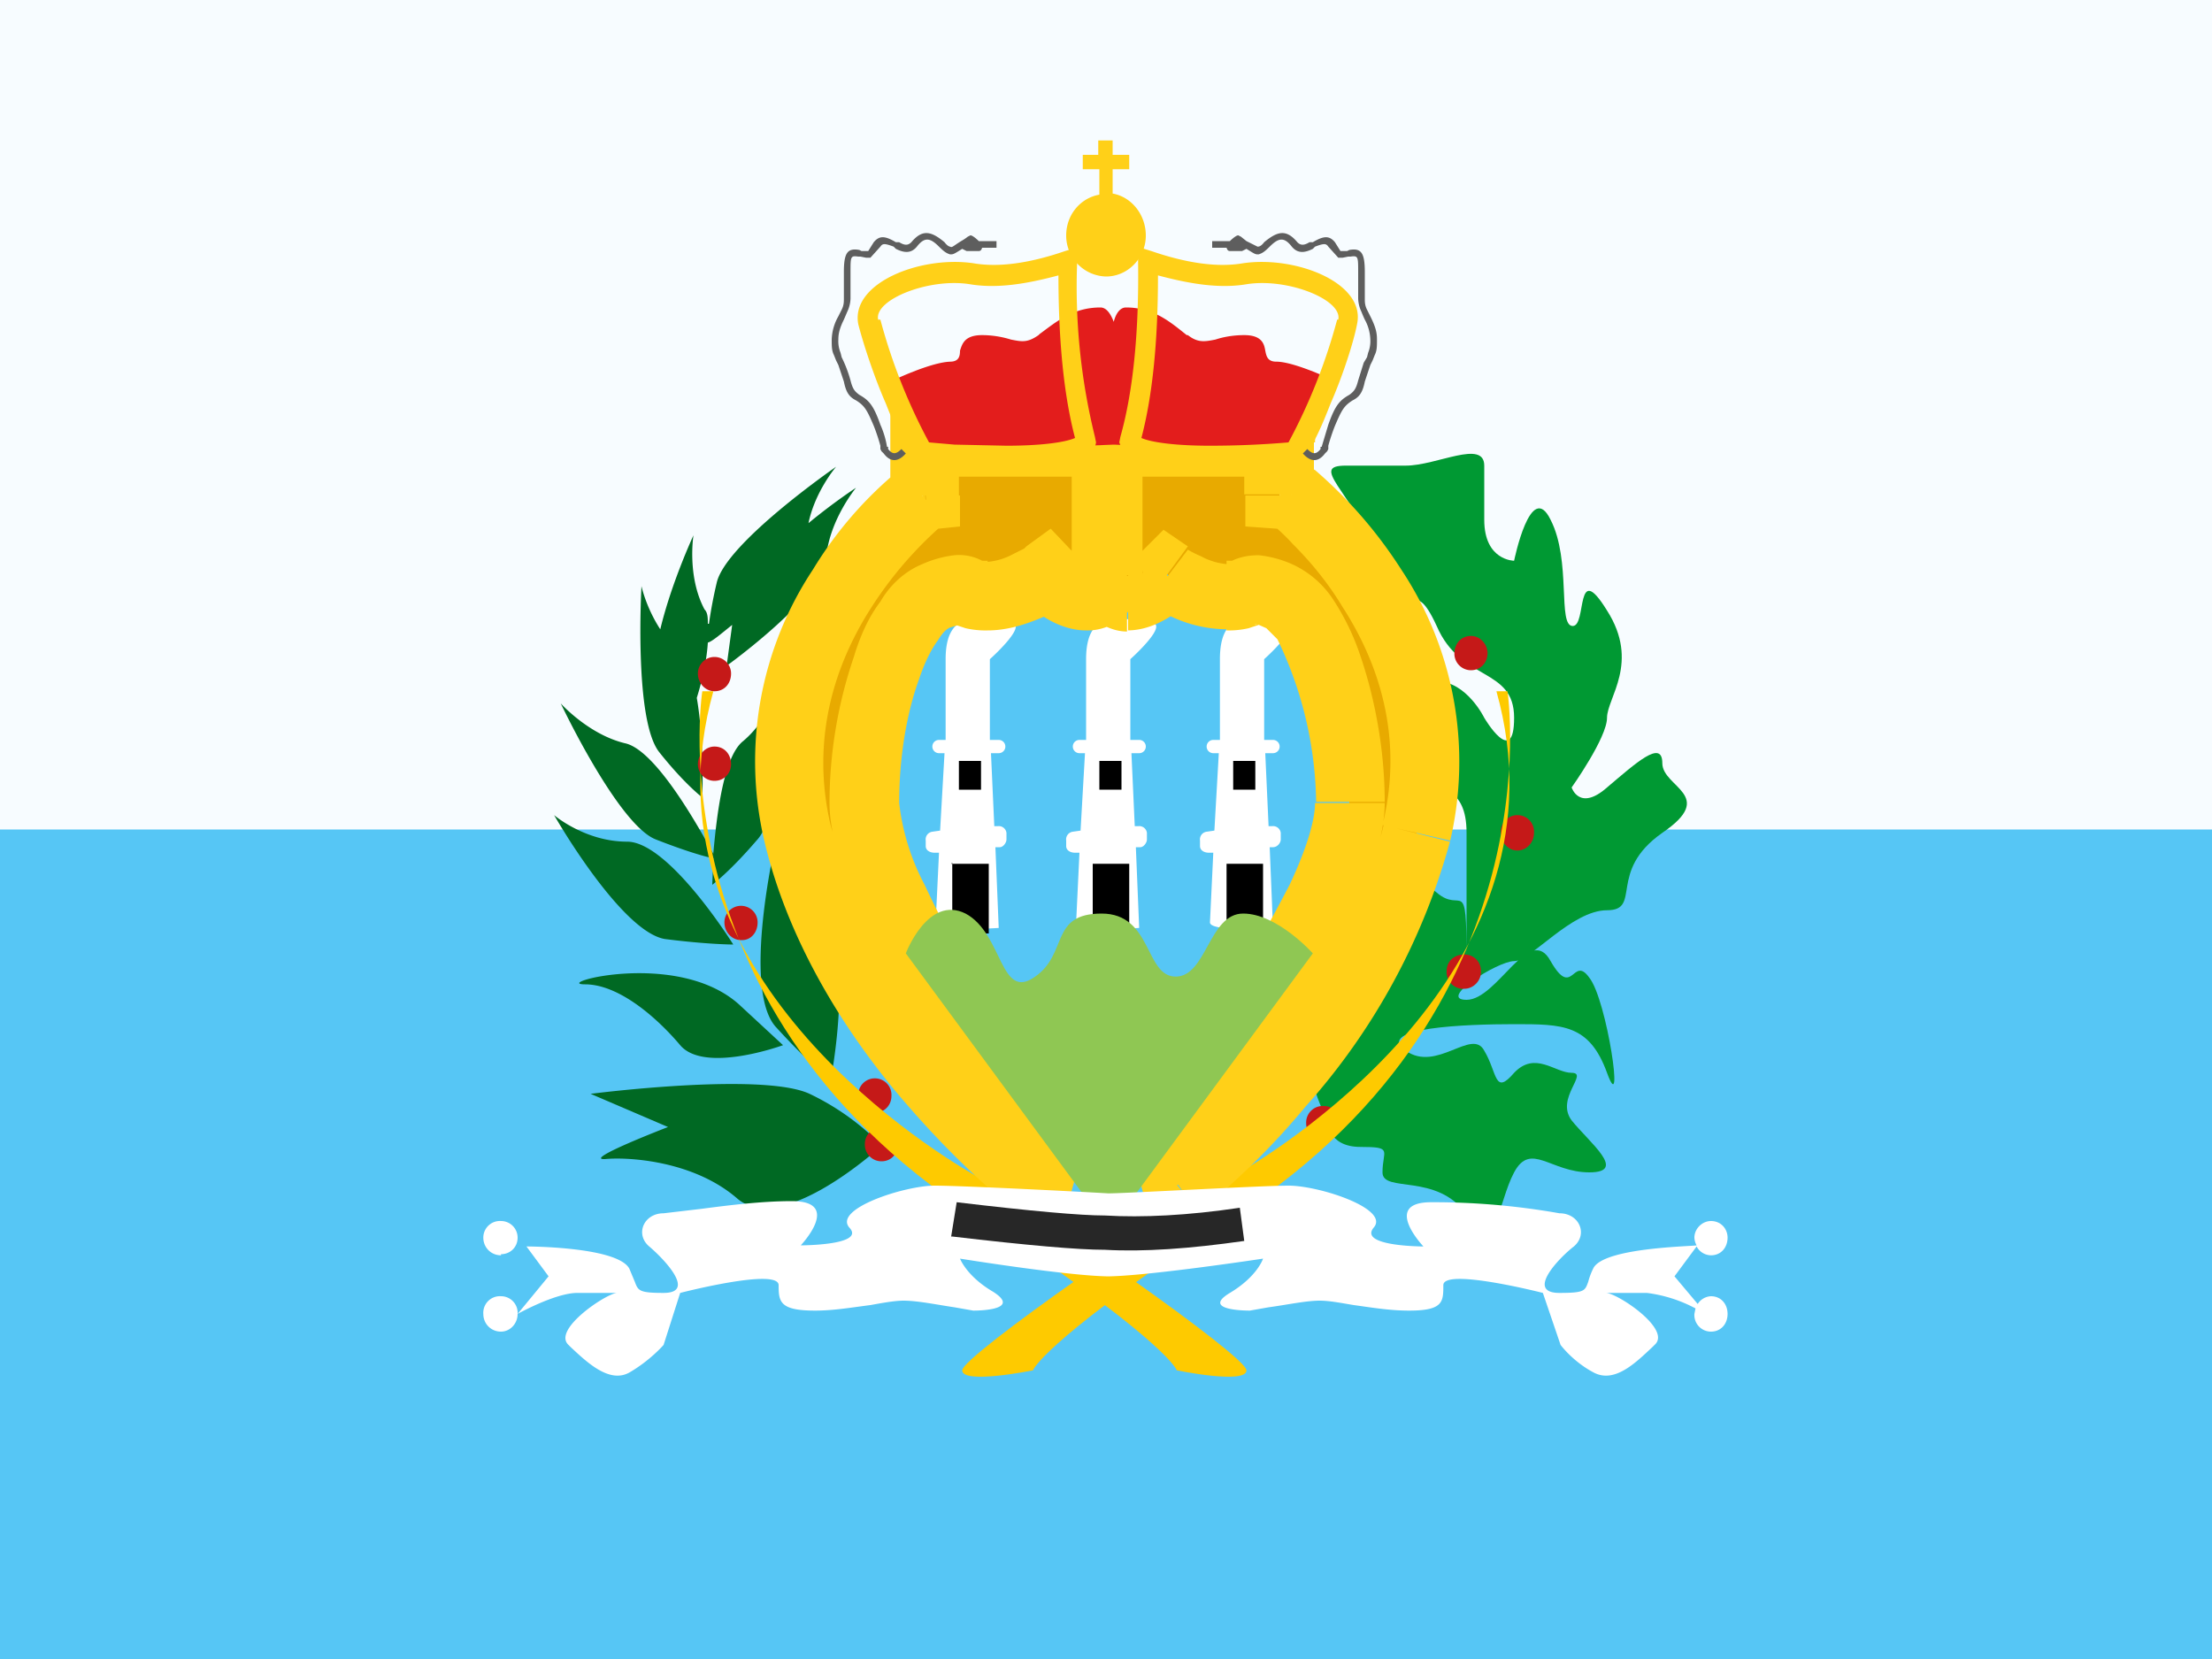 <svg viewBox="0 0 20 15" fill="none" xmlns="http://www.w3.org/2000/svg"><path d="M0 0v15h20V0H0Z" fill="#f7fcff"/><path d="M0 7.5V15h20V7.5H0Z" fill="#56C6f5"/><path d="M6.4 5.64c0-.05 0-.1-.03-.13-.16-.3-.1-.67-.1-.67s-.2.43-.3.85c-.13-.2-.17-.39-.17-.39s-.07 1.21.16 1.5c.23.29.39.41.39.41s.02-.5-.05-.9c.05-.16.09-.34.1-.5.04-.01.12-.08.22-.16l-.05.37s.89-.64.9-.98c.03-.34.27-.63.27-.63s-.2.13-.43.32c.06-.29.25-.51.25-.51s-1 .69-1.08 1.05a4.1 4.1 0 0 0-.07.37Zm.05 2.08c-.1-.18-.51-.94-.8-1-.33-.08-.58-.36-.58-.36s.52 1.1.86 1.23c.28.11.46.16.52.17L6.44 8s.16-.12.4-.4c.26-.27.24-1.48.24-1.48s-.1.36-.36.58c-.18.14-.24.68-.27 1.01Zm-.78-.11c.38 0 .96.93.96.93s-.23 0-.62-.05c-.4-.07-1-1.12-1-1.12s.28.24.66.24Zm1.84 2.16s.23-1.18-.1-1.46a1.2 1.2 0 0 1-.4-.68s-.3 1.3 0 1.65c.3.33.5.49.5.49Zm-1.36-.32c.22.26.93 0 .93 0l-.4-.37c-.56-.5-1.7-.18-1.39-.18.3 0 .64.29.86.55Zm.52 1.39c.41.34 1.3-.48 1.3-.48s-.23-.27-.65-.47c-.43-.2-1.98 0-1.98 0l.7.3s-.78.3-.57.29c.2-.02.8.01 1.2.36Z" fill="#006923"/><path d="M12 10.12s-.34-.59 0-.87c.36-.29.5-.1.5-.42 0-.33.03-.23.2-.4.18-.16.06-.55.29-.36.23.2.27-.18.27.6V7.53c0-.44-.27-.33-.27-.63s-.28-.74 0-.74c.27 0 .43.33.43.33s.27.46.27 0-.48-.32-.7-.83c-.23-.5-.2.06-.5-.6-.3-.65-.65-.85-.32-.85h.54c.28 0 .71-.24.71 0v.49c0 .37.27.37.27.37s.15-.74.33-.37c.19.37.06.96.2.96.13 0 .02-.61.31-.14.3.47 0 .79 0 .97 0 .18-.32.63-.32.63s.07.22.32 0c.26-.22.5-.44.5-.22s.5.29 0 .63c-.5.35-.18.7-.5.7s-.69.46-.84.46c-.15 0-.7.35-.43.35.28 0 .57-.7.76-.35.2.35.2-.06.35.15.16.2.32 1.3.16.86-.16-.44-.4-.44-.84-.44-.43 0-1.27.03-.98.24.28.2.6-.21.71 0 .12.2.09.41.27.2.19-.2.37 0 .52 0 .16 0-.15.23 0 .43.16.2.51.47.16.47s-.53-.28-.68 0c-.15.28-.15.76-.43.38-.27-.38-.76-.19-.76-.38 0-.2.1-.23-.2-.23-.3 0-.3-.24-.3-.24Z" fill="#093"/><path d="M13.45 5.9c0 .1-.07.16-.15.16a.15.15 0 0 1-.15-.15c0-.09.06-.16.15-.16.08 0 .15.07.15.16Zm-6.99.35c.09 0 .15-.07.15-.16a.15.15 0 0 0-.15-.15.15.15 0 0 0-.15.15c0 .09.07.16.15.16Zm.15.66c0 .08-.06.15-.15.15a.15.15 0 0 1-.15-.15c0-.09.07-.16.15-.16.09 0 .15.07.15.16Zm.1 1.59c.08 0 .14-.07.14-.16a.15.15 0 0 0-.15-.15.15.15 0 0 0-.15.15c0 .09.07.16.15.16Zm1.2 1.56c.09 0 .15-.07.15-.15a.15.15 0 0 0-.15-.16.15.15 0 0 0-.15.16c0 .08.07.15.15.15Zm5.81-2.37c.08 0 .15-.07.15-.16a.15.15 0 0 0-.15-.16.15.15 0 0 0-.15.16c0 .09.07.16.15.16Zm-.33 1.1c0 .08-.07.15-.15.15a.15.15 0 0 1-.16-.16c0-.09.07-.15.16-.15.08 0 .15.06.15.15Zm-1.42 1.52c.08 0 .15-.07.15-.15a.15.15 0 0 0-.15-.16.15.15 0 0 0-.16.16c0 .08.07.15.16.15Zm-3.85.03c0 .09-.06.16-.15.16a.15.15 0 0 1-.15-.16c0-.08.07-.15.15-.15.09 0 .16.07.16.15Z" fill="#c51918"/><path d="M11.27 12.39c0-.13-1.93-1.47-2.45-1.76-.52-.3-3.06-1.92-2.37-4.38h-.1s-.48 3.04 2.75 4.92c1.47.99 1.54 1.22 1.54 1.22s.63.13.63 0Z" fill="#feca00"/><path d="M8.7 12.39c0-.13 1.94-1.47 2.46-1.76.52-.3 3.06-1.92 2.37-4.38h.1s.47 3.04-2.75 4.92c-1.47.99-1.54 1.22-1.54 1.22s-.64.13-.64 0Z" fill="#feca00"/><path d="M10.03 10.55c1.35 0 2.45-1.75 2.45-3.46 0-1.7-1.1-2.59-2.45-2.59s-2.45.89-2.45 2.6c0 1.7 1.1 3.45 2.45 3.45Z" fill="#56C6F5"/><path d="M8.95 5.96s.37-.33.18-.33c-.03 0-.08 0-.12-.02-.2-.03-.46-.07-.46.35v.73h-.06a.06.06 0 0 0 0 .12h.05l-.04.7-.07.01a.07.07 0 0 0-.06.08v.05c0 .04.04.06.08.06h.04l-.03.63c0 .09.57.05.57.05L9 7.66h.04c.03 0 .06-.04.06-.07v-.06a.07.07 0 0 0-.08-.06h-.03l-.03-.66h.07a.06.06 0 1 0 0-.12h-.08v-.73Z" fill="#fff"/><path d="M8.67 6.88h.2v.26h-.2v-.26Zm-.07.93h.34v.63h-.33V7.8Z" fill="#000"/><path d="M10.22 5.96s.37-.33.18-.33c-.03 0-.08 0-.12-.02-.2-.03-.46-.07-.46.35v.73h-.06a.06.06 0 0 0 0 .12h.05l-.04.7-.07.01a.07.07 0 0 0-.06.08v.05c0 .04.04.06.08.06h.04l-.03.63c0 .09.57.05.57.05l-.03-.73h.04c.03 0 .06-.04.06-.07v-.06a.07.07 0 0 0-.08-.06h-.03l-.03-.66h.07a.06.06 0 0 0 0-.12h-.08v-.73Z" fill="#fff"/><path d="M9.94 6.88h.2v.26h-.2v-.26Zm-.06.93h.33v.63h-.33V7.8Z" fill="#000"/><path d="M11.43 5.96s.37-.33.18-.33c-.03 0-.08 0-.13-.02-.2-.03-.45-.07-.45.35v.73h-.06a.06.06 0 0 0 0 .12h.05l-.04.7-.07.01a.07.07 0 0 0-.06.08v.05c0 .04.04.06.08.06h.04l-.03.63c0 .09.57.05.57.05l-.03-.73h.03c.04 0 .07-.04.07-.07v-.06a.07.07 0 0 0-.08-.06h-.03l-.03-.66h.07a.06.06 0 0 0 0-.12h-.08v-.73Z" fill="#fff"/><path d="M11.15 6.88h.2v.26h-.2v-.26Zm-.06.93h.33v.63h-.33V7.8Z" fill="#000"/><path d="M11.57 4h-3.2v.48h-.02S6.77 5.7 7.2 7.53a6.7 6.7 0 0 0 2.17 3.18l.09-.31S7.82 8.15 7.82 7.26c0-.9.3-1.74.64-1.87.2-.08.23-.06.28-.04.04.02.08.04.19.04.27 0 .54-.2.54-.2s.18.2.35.2c.18 0 .18-.2.18-.2v-.63h.02v.64s0 .19.17.19c.18 0 .36-.2.36-.2s.27.2.54.2c.1 0 .15-.02.19-.04.05-.02.08-.04.28.04.33.13.64.97.64 1.87 0 .9-1.65 3.14-1.65 3.14l.1.31s1.72-1.35 2.16-3.18c.43-1.83-1.14-3.05-1.14-3.05h-.1V4Z" fill="#e8aa00"/><path d="M8.37 4v-.31h-.32V4h.32Zm3.2 0h.32v-.31h-.32V4Zm-3.2.48.02.31.29-.03v-.28h-.31Zm-.02 0-.03-.31h-.1l-.07.06.2.25ZM7.2 7.53l.3-.07-.3.07Zm2.17 3.18-.2.25.37.29.13-.45-.3-.09Zm.09-.31.3.08.04-.15-.1-.12-.24.19Zm-1-5.01.11.29-.11-.29Zm.28-.04.13-.28-.13.28Zm.73-.15.22-.22-.19-.2-.22.16.19.26Zm.53 0h.31H10Zm0-.64v-.31h-.31v.31H10Zm.02 0h.31v-.31h-.31v.31Zm0 .64H9.7h.3Zm.53 0 .19-.26-.22-.15-.19.19.22.22Zm.73.15-.14-.28.14.28Zm.28.04-.11.29.11-.29Zm-1 5-.26-.18-.09.12.04.15.3-.08Zm.08.32-.3.09.13.45.36-.3-.19-.24Zm2.17-3.18.3.07-.3-.07Zm-1.14-3.05.2-.25-.08-.05-.09-.01-.03.31Zm-.1 0h-.31v.28l.28.02.03-.3Zm-3.2-.17h3.2V3.7h-3.2v.62Zm.3.17V4h-.62v.48h.63Zm-.3.31h.02l-.05-.62h-.02l.05.62Zm-.86 2.67c-.19-.81.06-1.49.37-1.97a3.47 3.47 0 0 1 .66-.76l-.2-.25-.19-.25a1.33 1.33 0 0 0-.08.07 3.54 3.54 0 0 0-.72.85 3.14 3.14 0 0 0-.44 2.45l.6-.14Zm1.87 3.25.2-.24h-.01l-.01-.02a3.67 3.67 0 0 1-.25-.2 7.68 7.68 0 0 1-.62-.65 5.33 5.33 0 0 1-1.18-2.14l-.6.14c.23.98.8 1.83 1.31 2.41a8.3 8.3 0 0 0 .96.94l.2-.24Zm-.22-.4-.08.32.6.17.09-.32-.6-.17ZM7.5 7.26c0 .3.13.66.29 1 .16.35.37.73.58 1.07a20.02 20.02 0 0 0 .82 1.23l.02.02.26-.18.25-.19-.02-.02A12.72 12.72 0 0 1 8.9 9a10 10 0 0 1-.54-1 2.08 2.08 0 0 1-.23-.74H7.5Zm.84-2.16c-.17.07-.3.2-.38.34-.1.13-.18.3-.24.5a4.1 4.1 0 0 0-.22 1.32h.63c0-.42.07-.82.18-1.12.05-.15.11-.27.17-.35.06-.1.1-.11.1-.11l-.24-.58Zm.54-.03a.443.443 0 0 0-.25-.05 1 1 0 0 0-.29.08l.23.58.1-.03c.01 0 .01 0 0 0a.15.15 0 0 1-.05-.01H8.6h.01l.27-.57Zm.05 0a.31.31 0 0 1-.04 0h-.02l-.26.57.12.04a.8.8 0 0 0 .2.02v-.62Zm.54.13-.19-.26a.4.4 0 0 1-.02.02l-.1.05a.59.59 0 0 1-.23.07v.62c.2 0 .38-.07.5-.12a1.64 1.64 0 0 0 .21-.12l-.17-.26Zm.35-.12c.02 0 .02 0 0 0a.62.62 0 0 1-.13-.1l-.22.22-.23.22a.49.49 0 0 0 .05.04l.11.09c.08.06.24.15.42.15v-.62Zm.18.12h-.31v-.01a.2.2 0 0 1 0-.01v-.02l.05-.05a.15.15 0 0 1 .08-.03v.62a.48.48 0 0 0 .49-.42.57.57 0 0 0 0-.07L10 5.2Zm-.31-.64v.64h.62v-.64H9.7Zm.33-.31H10v.63h.02v-.63Zm-.31.31v.64h.62v-.64h-.62Zm.3.64h-.3a.4.4 0 0 0 0 .08l.05.15c.03.05.07.12.15.18.08.06.18.1.28.1v-.63c.02 0 .06 0 .09.03l.05.05a.06.06 0 0 1 0 .03h-.31Zm.18.5c.2 0 .35-.1.43-.15a1.23 1.23 0 0 0 .14-.12h.01v-.01a57.62 57.62 0 0 0-.44-.44.56.56 0 0 1-.13.1c-.02 0-.02 0 0 0v.62Zm.36-.5-.18.25a.7.7 0 0 0 .07.04 1.2 1.2 0 0 0 .65.2V5.1a.59.59 0 0 1-.23-.07 1 1 0 0 1-.12-.06l-.19.25Zm.54.5a.8.8 0 0 0 .2-.02l.12-.04-.27-.57h-.05v.63Zm.32-.06h-.01a.18.18 0 0 1-.06 0h.02l.09.04.23-.58a1 1 0 0 0-.3-.08c-.12 0-.2.03-.24.05l.27.57Zm.04.04.1.1a3.48 3.48 0 0 1 .35 1.47h.62c0-.47-.09-.94-.22-1.32a2.18 2.18 0 0 0-.24-.5.88.88 0 0 0-.38-.33l-.23.58Zm.44 1.58c0 .15-.07.4-.23.74a19.34 19.34 0 0 1-1.34 2.2h-.01v.01l.24.19.26.18a2.95 2.95 0 0 0 .07-.1 18.67 18.67 0 0 0 1.35-2.22c.16-.34.29-.7.29-1h-.63Zm-1.64 3.22.09.32.6-.17-.08-.32-.6.17Zm.4.23.18.25h.01a2.06 2.06 0 0 0 .08-.07 6.63 6.63 0 0 0 .88-.88 5.95 5.95 0 0 0 1.31-2.4l-.6-.15c-.2.84-.71 1.6-1.19 2.14a7.67 7.67 0 0 1-.86.85v.01h-.01l.2.25Zm2.46-3.1a3.14 3.14 0 0 0-.44-2.46 4.1 4.1 0 0 0-.78-.9l-.02-.01-.2.24-.19.25h.01a1.89 1.89 0 0 1 .2.19c.13.13.3.32.45.57.31.48.56 1.16.36 1.97l.61.14Zm-1.4-3.44-.11-.01-.06.62.1.01.06-.62ZM11.25 4v.47h.63V4h-.63Z" fill="#ffd018"/><path d="M8.19 8.62s.2-.53.54-.36c.34.18.31.8.63.57.3-.21.13-.57.6-.57.46 0 .39.57.67.57s.3-.57.61-.57.63.36.63.36l-1.84 2.5-1.84-2.5Z" fill="#8FC753"/><path d="m4.96 11.54-.2-.27s.82 0 .93.2l.05.12c.03.08.04.1.26.1.3 0 0-.31-.13-.42-.13-.11-.05-.3.13-.3l.34-.04c.23-.03.54-.07.82-.07.46 0 .08.4.08.4s.59 0 .44-.16c-.15-.17.5-.38.77-.38.26 0 1.42.06 1.57.07.16 0 1.38-.07 1.63-.07.28 0 .92.21.77.38-.14.17.45.17.45.17s-.38-.4.07-.4a6.52 6.52 0 0 1 1.16.1c.18 0 .26.19.13.3-.13.1-.44.42-.13.42.23 0 .23-.02.26-.1a.62.62 0 0 1 .05-.13c.11-.18.88-.19.93-.2a.16.16 0 0 1-.02-.07c0-.08.07-.15.15-.15.09 0 .15.07.15.15 0 .09-.06.16-.15.16a.15.15 0 0 1-.13-.08l-.2.27.21.25a.15.15 0 0 1 .12-.07c.09 0 .15.07.15.16s-.06.16-.15.16a.15.15 0 0 1-.15-.16l.01-.05a1.27 1.27 0 0 0-.44-.14h-.37c.1 0 .6.33.44.47l-.02.02c-.15.14-.34.33-.53.23s-.3-.25-.3-.25l-.16-.47s-.9-.23-.9-.07c0 .15 0 .23-.31.23-.18 0-.35-.03-.5-.05-.12-.02-.22-.04-.31-.04-.12 0-.31.04-.46.06l-.17.03c-.07 0-.43-.01-.18-.16s.3-.31.3-.31-.99.15-1.38.16H10c-.39-.01-1.32-.16-1.32-.16s.06.16.3.3c.25.16-.11.17-.18.17l-.17-.03c-.14-.02-.33-.06-.46-.06-.08 0-.19.02-.3.04-.16.02-.33.05-.5.05-.32 0-.33-.08-.33-.23 0-.16-.89.07-.89.07l-.15.47s-.12.14-.31.25c-.18.1-.38-.09-.53-.23l-.02-.02c-.15-.14.35-.47.44-.47h-.36c-.2 0-.54.19-.54.19l.28-.34Zm-.43-.2c.08 0 .15-.06.15-.15a.15.15 0 0 0-.15-.15.15.15 0 0 0-.16.15c0 .09.07.16.16.16Zm0 .7c.08 0 .15-.07.15-.16a.15.15 0 0 0-.15-.16.15.15 0 0 0-.16.16c0 .09.07.16.16.16Z" fill="#fff"/><path d="M9.93 1.27h.13v.13h.15v.13h-.15v.22c.17.03.3.19.3.38 0 .2-.16.37-.36.37a.37.37 0 0 1-.36-.37c0-.19.13-.34.3-.37v-.23h-.15V1.4h.14v-.13Z" fill="#ffd018"/><path d="M8.6 3.27c-.18 0-.55.18-.55.18l.28.64 1.74-.07 1.73.07.28-.64s-.37-.18-.54-.18c-.08 0-.09-.05-.1-.1-.01-.06-.03-.14-.19-.14-.11 0-.2.02-.26.04-.1.02-.16.03-.25-.04h-.01c-.15-.12-.3-.25-.55-.25-.05 0-.09.05-.11.13-.03-.08-.07-.13-.12-.13-.25 0-.4.13-.55.24l-.01.01c-.1.07-.15.06-.25.04a.888.888 0 0 0-.26-.04c-.16 0-.18.08-.2.14 0 .05-.01.1-.09.1Z" fill="#e31d1c"/><path d="m9.76 2.23-.13.04c-.32.11-.6.15-.83.11-.48-.07-1.11.18-1.04.55.04.16.14.47.25.72.14.36.24.54.36.54l.23.02h.5c.43 0 .7-.03.8-.16L9.91 4l-.01-.05a5.67 5.67 0 0 1-.16-1.6v-.13Zm-1.82.66c-.04-.18.46-.38.83-.32.24.04.5 0 .8-.08 0 .6.05 1.09.15 1.47-.09.04-.31.07-.62.07l-.47-.01L8.4 4a5.14 5.14 0 0 1-.44-1.11Zm2.34-.66.13.04c.32.11.6.15.83.11.48-.07 1.11.18 1.03.55-.03.16-.13.47-.24.72-.14.36-.24.54-.36.54l-.24.02h-.49c-.43 0-.7-.03-.8-.16L10.12 4l.01-.05c.11-.39.17-.92.16-1.6v-.13Zm1.82.66c.04-.18-.46-.38-.83-.32-.24.04-.5 0-.8-.08 0 .6-.05 1.09-.15 1.47.09.04.31.07.62.07a8.46 8.46 0 0 0 .71-.03 5.14 5.14 0 0 0 .44-1.11Z" fill="#ffd018"/><path d="m11.95 4.04.06-.2c.06-.17.1-.22.19-.27.04-.03.06-.05.08-.13l.05-.16.03-.05.01-.04a.28.28 0 0 0 .02-.12.4.4 0 0 0-.05-.18 1.11 1.11 0 0 1-.03-.07.3.3 0 0 1-.03-.12v-.24c0-.14 0-.15-.07-.14h-.02l-.05.01h-.04l-.09-.1c-.02-.03-.04-.03-.12 0l-.02.02c-.08.04-.14.04-.19-.02-.07-.09-.12-.08-.2 0-.05.05-.07.06-.1.07-.03 0-.03 0-.11-.05l-.04.02h-.1c-.02 0-.03 0-.04-.03h-.13v-.06h.16c.03-.03.07-.06.08-.05l.02.01.05.04.1.05c.01 0 .03 0 .06-.04.12-.1.2-.12.3 0 .03.03.06.03.11 0h.03c.1-.06.15-.06.2 0l.05.08h.06l.02-.01c.11-.02.14.03.14.2v.24c0 .03 0 .06.02.1l.03.06c.05.1.06.15.06.21s0 .1-.02.14l-.02.05-.02.04-.05.15c-.02.1-.05.14-.11.17-.08.05-.1.09-.16.23a1.75 1.75 0 0 0-.06.18v.03l-.01.02-.02.02c-.06.08-.13.08-.2 0l.04-.04c.05.05.08.05.12 0v-.02Zm-3.93 0a.8.8 0 0 0-.06-.2c-.06-.17-.1-.22-.19-.27-.04-.03-.06-.05-.08-.13a1.16 1.16 0 0 0-.08-.21l-.01-.04a.28.28 0 0 1-.02-.12c0-.05.01-.1.05-.18l.03-.07a.3.3 0 0 0 .03-.12v-.24c0-.14 0-.15.07-.14h.02l.05.01h.04l.09-.1c.02-.03.04-.03.12 0l.02.02c.08.04.14.04.19-.02.07-.09.12-.08.2 0 .05.05.07.06.1.07.03 0 .03 0 .11-.05l.04.02h.1c.02 0 .03 0 .04-.03h.13v-.06h-.16c-.03-.03-.07-.06-.08-.05l-.02.01a.43.43 0 0 1-.06.04c-.08.05-.08.06-.1.05 0 0-.02 0-.05-.04-.12-.1-.2-.12-.3 0-.03.03-.06.03-.11 0H8.1c-.1-.06-.15-.06-.2 0l-.05.08h-.06l-.02-.01c-.11-.02-.14.03-.14.2v.24c0 .03 0 .06-.02.1l-.03.06a.45.45 0 0 0-.06.21c0 .06 0 .1.02.14l.02.05.02.04.05.15c.02.1.05.14.11.17.08.05.1.09.16.23a1.74 1.74 0 0 1 .06.18v.03l.01.02.02.02c.06.08.13.08.2 0l-.04-.04c-.05.05-.08.05-.12 0v-.02Zm.73-1.83Z" fill="#5E5E5E"/><path d="m8.6 11.18.05-.31c.67.08 1.12.12 1.34.12.34.02.75 0 1.22-.07l.04.3c-.49.07-.91.1-1.26.08-.24 0-.7-.04-1.38-.12Z" fill="#272727"/></svg>